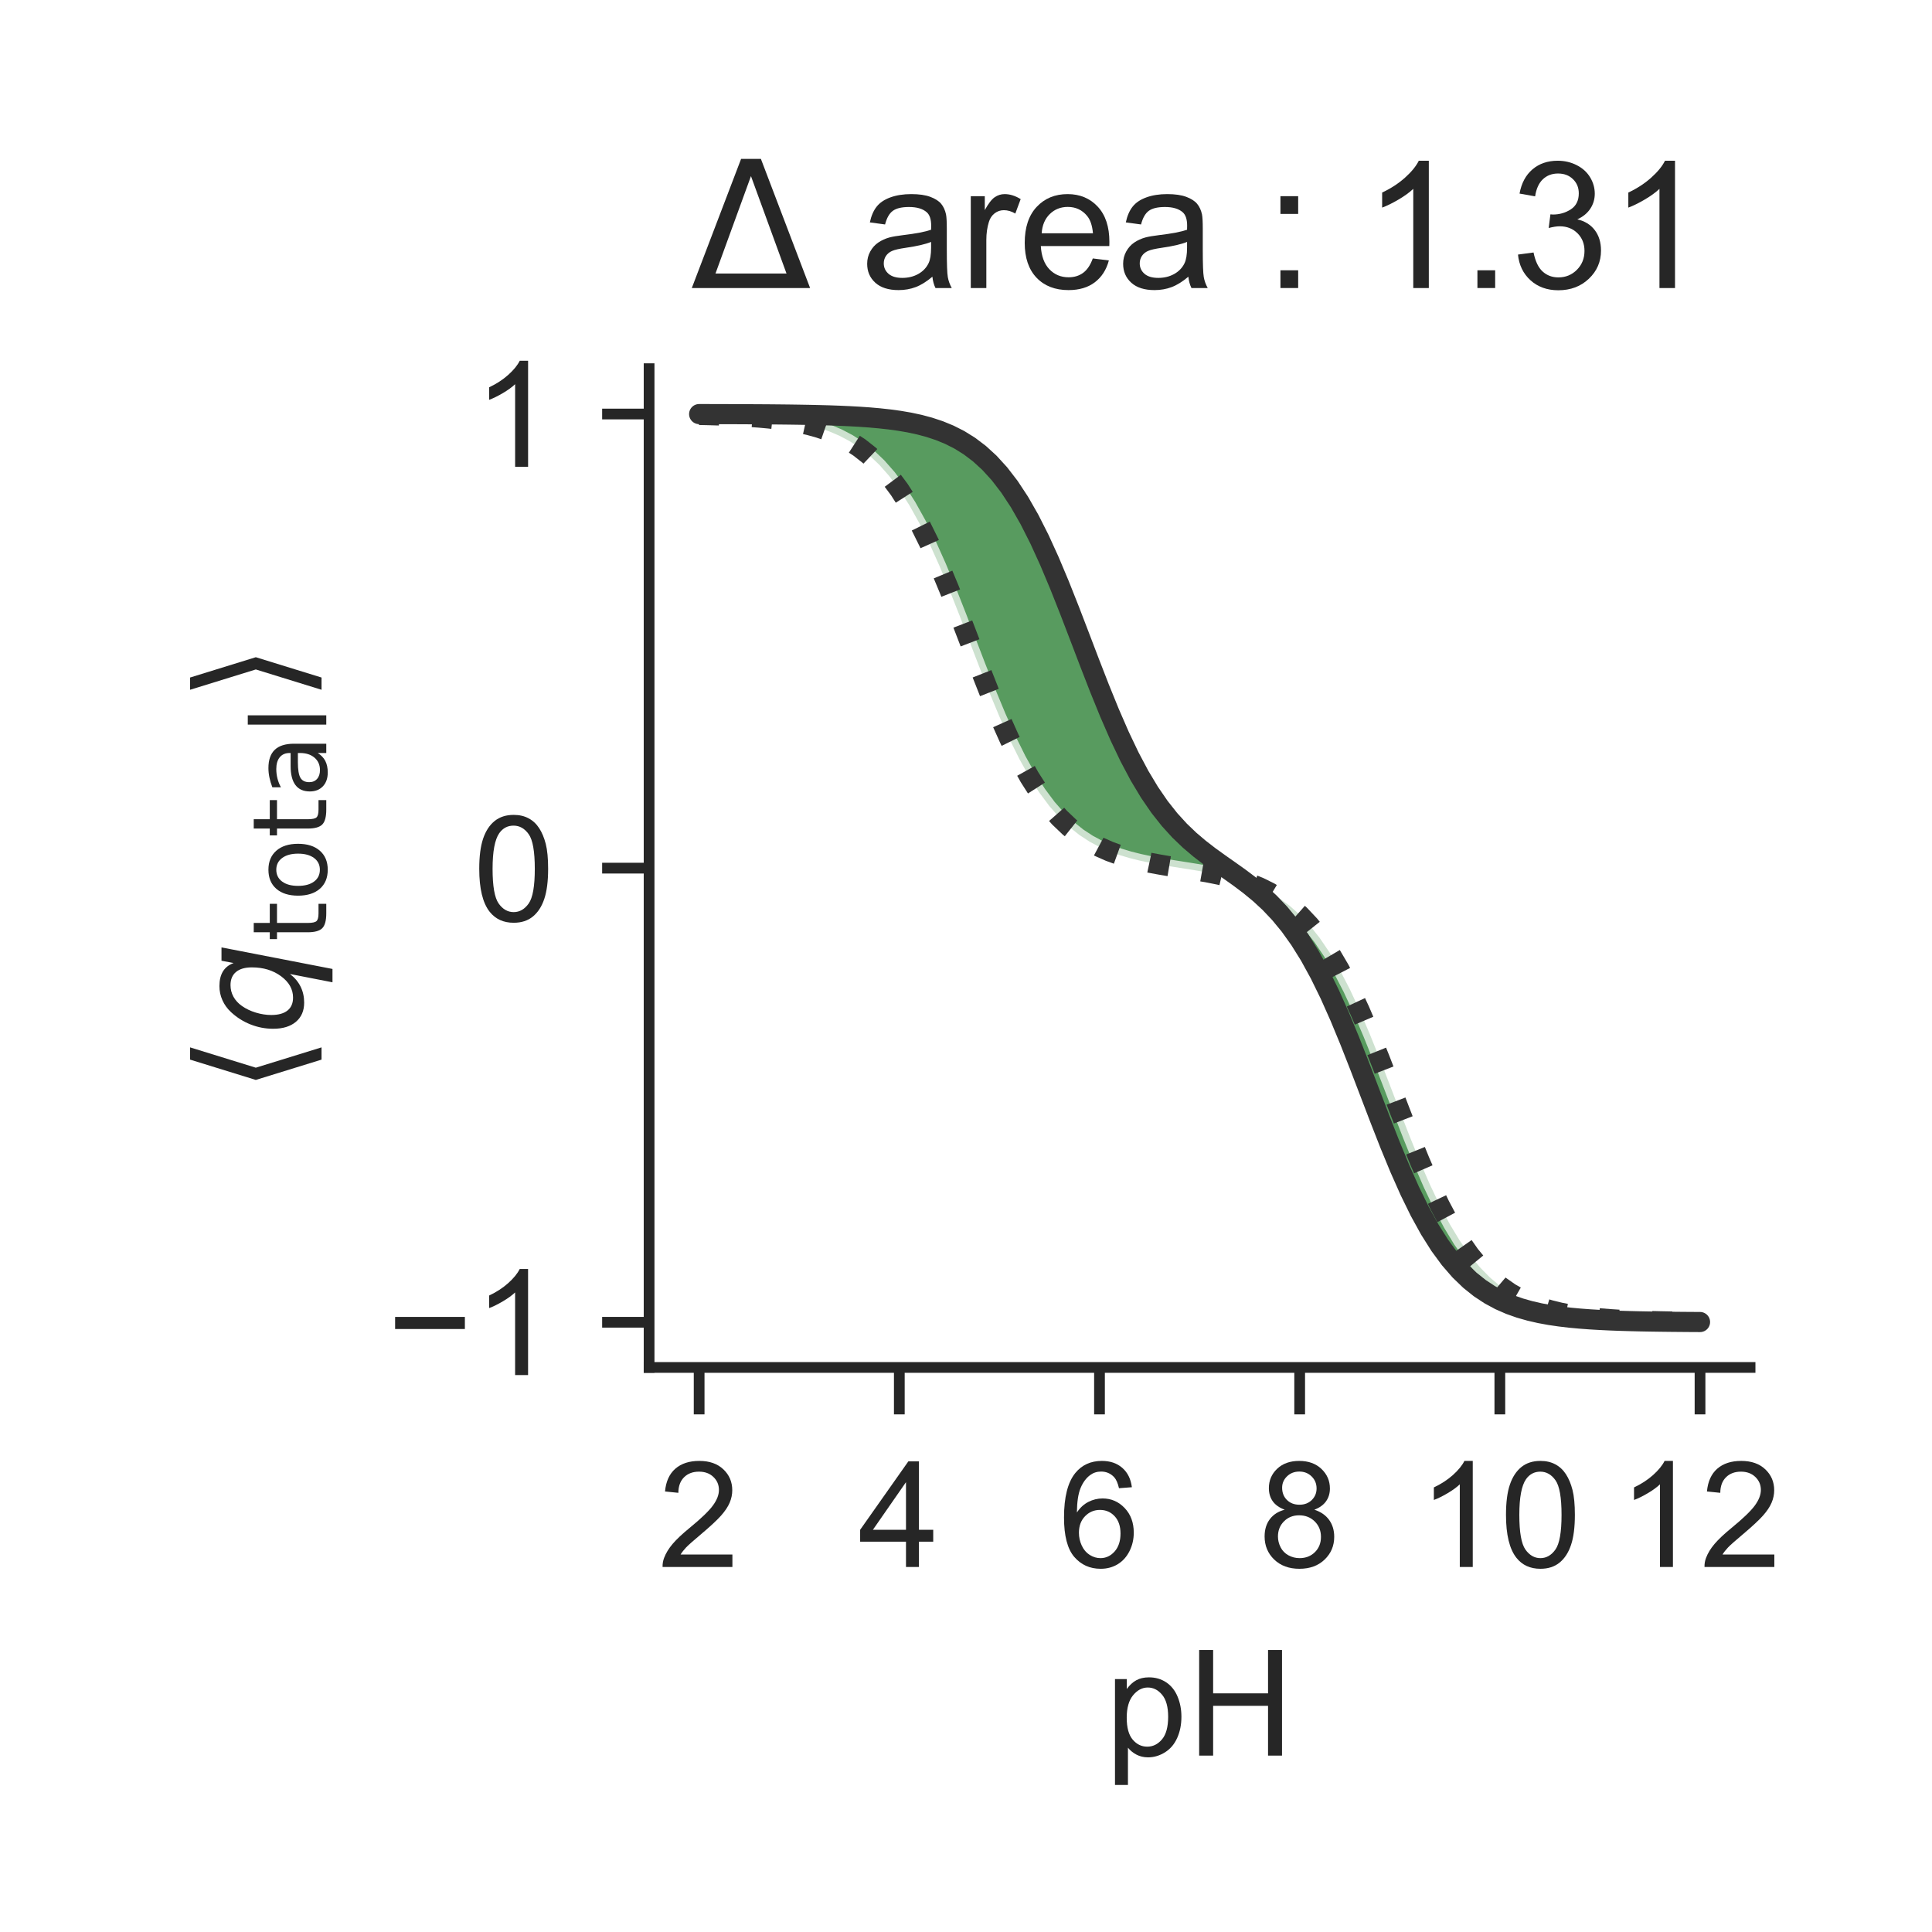 <?xml version="1.0" encoding="utf-8" standalone="no"?>
<!DOCTYPE svg PUBLIC "-//W3C//DTD SVG 1.1//EN"
  "http://www.w3.org/Graphics/SVG/1.1/DTD/svg11.dtd">
<!-- Created with matplotlib (http://matplotlib.org/) -->
<svg height="144pt" version="1.1" viewBox="0 0 144 144" width="144pt" xmlns="http://www.w3.org/2000/svg" xmlns:xlink="http://www.w3.org/1999/xlink">
 <defs>
  <style type="text/css">
*{stroke-linecap:butt;stroke-linejoin:round;}
  </style>
 </defs>
 <g id="figure_1">
  <g id="patch_1">
   <path d="M 0 144 
L 144 144 
L 144 0 
L 0 0 
z
" style="fill:#ffffff;"/>
  </g>
  <g id="axes_1">
   <g id="patch_2">
    <path d="M 48.38 101.92 
L 130.44 101.92 
L 130.44 27.48 
L 48.38 27.48 
z
" style="fill:#ffffff;"/>
   </g>
   <g id="matplotlib.axis_1">
    <g id="xtick_1">
     <g id="line2d_1">
      <defs>
       <path d="M 0 0 
L 0 3.5 
" id="mc71d37ffff" style="stroke:#262626;stroke-width:0.8;"/>
      </defs>
      <g>
       <use style="fill:#262626;stroke:#262626;stroke-width:0.8;" x="52.11" xlink:href="#mc71d37ffff" y="101.92"/>
      </g>
     </g>
     <g id="text_1">
      <!-- 2 -->
      <defs>
       <path d="M 50.344 8.453 
L 50.344 0 
L 3.031 0 
Q 2.938 3.172 4.047 6.109 
Q 5.859 10.938 9.828 15.625 
Q 13.812 20.312 21.344 26.469 
Q 33.016 36.031 37.109 41.625 
Q 41.219 47.219 41.219 52.203 
Q 41.219 57.422 37.469 61 
Q 33.734 64.594 27.734 64.594 
Q 21.391 64.594 17.578 60.781 
Q 13.766 56.984 13.719 50.25 
L 4.688 51.172 
Q 5.609 61.281 11.656 66.578 
Q 17.719 71.875 27.938 71.875 
Q 38.234 71.875 44.234 66.156 
Q 50.25 60.453 50.25 52 
Q 50.25 47.703 48.484 43.547 
Q 46.734 39.406 42.656 34.812 
Q 38.578 30.219 29.109 22.219 
Q 21.188 15.578 18.938 13.203 
Q 16.703 10.844 15.234 8.453 
z
" id="ArialMT-32"/>
      </defs>
      <g style="fill:#262626;" transform="translate(49.051 116.794)scale(0.11 -0.11)">
       <use xlink:href="#ArialMT-32"/>
      </g>
     </g>
    </g>
    <g id="xtick_2">
     <g id="line2d_2">
      <g>
       <use style="fill:#262626;stroke:#262626;stroke-width:0.8;" x="67.03" xlink:href="#mc71d37ffff" y="101.92"/>
      </g>
     </g>
     <g id="text_2">
      <!-- 4 -->
      <defs>
       <path d="M 32.328 0 
L 32.328 17.141 
L 1.266 17.141 
L 1.266 25.203 
L 33.938 71.578 
L 41.109 71.578 
L 41.109 25.203 
L 50.781 25.203 
L 50.781 17.141 
L 41.109 17.141 
L 41.109 0 
z
M 32.328 25.203 
L 32.328 57.469 
L 9.906 25.203 
z
" id="ArialMT-34"/>
      </defs>
      <g style="fill:#262626;" transform="translate(63.971 116.794)scale(0.11 -0.11)">
       <use xlink:href="#ArialMT-34"/>
      </g>
     </g>
    </g>
    <g id="xtick_3">
     <g id="line2d_3">
      <g>
       <use style="fill:#262626;stroke:#262626;stroke-width:0.8;" x="81.95" xlink:href="#mc71d37ffff" y="101.92"/>
      </g>
     </g>
     <g id="text_3">
      <!-- 6 -->
      <defs>
       <path d="M 49.75 54.047 
L 41.016 53.375 
Q 39.844 58.547 37.703 60.891 
Q 34.125 64.656 28.906 64.656 
Q 24.703 64.656 21.531 62.312 
Q 17.391 59.281 14.984 53.469 
Q 12.594 47.656 12.5 36.922 
Q 15.672 41.75 20.266 44.094 
Q 24.859 46.438 29.891 46.438 
Q 38.672 46.438 44.844 39.969 
Q 51.031 33.5 51.031 23.25 
Q 51.031 16.5 48.125 10.719 
Q 45.219 4.938 40.141 1.859 
Q 35.062 -1.219 28.609 -1.219 
Q 17.625 -1.219 10.688 6.859 
Q 3.766 14.938 3.766 33.5 
Q 3.766 54.25 11.422 63.672 
Q 18.109 71.875 29.438 71.875 
Q 37.891 71.875 43.281 67.141 
Q 48.688 62.406 49.75 54.047 
z
M 13.875 23.188 
Q 13.875 18.656 15.797 14.5 
Q 17.719 10.359 21.188 8.172 
Q 24.656 6 28.469 6 
Q 34.031 6 38.031 10.484 
Q 42.047 14.984 42.047 22.703 
Q 42.047 30.125 38.078 34.391 
Q 34.125 38.672 28.125 38.672 
Q 22.172 38.672 18.016 34.391 
Q 13.875 30.125 13.875 23.188 
z
" id="ArialMT-36"/>
      </defs>
      <g style="fill:#262626;" transform="translate(78.891 116.794)scale(0.11 -0.11)">
       <use xlink:href="#ArialMT-36"/>
      </g>
     </g>
    </g>
    <g id="xtick_4">
     <g id="line2d_4">
      <g>
       <use style="fill:#262626;stroke:#262626;stroke-width:0.8;" x="96.87" xlink:href="#mc71d37ffff" y="101.92"/>
      </g>
     </g>
     <g id="text_4">
      <!-- 8 -->
      <defs>
       <path d="M 17.672 38.812 
Q 12.203 40.828 9.562 44.531 
Q 6.938 48.25 6.938 53.422 
Q 6.938 61.234 12.547 66.547 
Q 18.172 71.875 27.484 71.875 
Q 36.859 71.875 42.578 66.422 
Q 48.297 60.984 48.297 53.172 
Q 48.297 48.188 45.672 44.5 
Q 43.062 40.828 37.75 38.812 
Q 44.344 36.672 47.781 31.875 
Q 51.219 27.094 51.219 20.453 
Q 51.219 11.281 44.719 5.031 
Q 38.234 -1.219 27.641 -1.219 
Q 17.047 -1.219 10.547 5.047 
Q 4.047 11.328 4.047 20.703 
Q 4.047 27.688 7.594 32.391 
Q 11.141 37.109 17.672 38.812 
z
M 15.922 53.719 
Q 15.922 48.641 19.188 45.406 
Q 22.469 42.188 27.688 42.188 
Q 32.766 42.188 36.016 45.375 
Q 39.266 48.578 39.266 53.219 
Q 39.266 58.062 35.906 61.359 
Q 32.562 64.656 27.594 64.656 
Q 22.562 64.656 19.234 61.422 
Q 15.922 58.203 15.922 53.719 
z
M 13.094 20.656 
Q 13.094 16.891 14.875 13.375 
Q 16.656 9.859 20.172 7.922 
Q 23.688 6 27.734 6 
Q 34.031 6 38.125 10.047 
Q 42.234 14.109 42.234 20.359 
Q 42.234 26.703 38.016 30.859 
Q 33.797 35.016 27.438 35.016 
Q 21.234 35.016 17.156 30.906 
Q 13.094 26.812 13.094 20.656 
z
" id="ArialMT-38"/>
      </defs>
      <g style="fill:#262626;" transform="translate(93.811 116.794)scale(0.11 -0.11)">
       <use xlink:href="#ArialMT-38"/>
      </g>
     </g>
    </g>
    <g id="xtick_5">
     <g id="line2d_5">
      <g>
       <use style="fill:#262626;stroke:#262626;stroke-width:0.8;" x="111.79" xlink:href="#mc71d37ffff" y="101.92"/>
      </g>
     </g>
     <g id="text_5">
      <!-- 10 -->
      <defs>
       <path d="M 37.25 0 
L 28.469 0 
L 28.469 56 
Q 25.297 52.984 20.141 49.953 
Q 14.984 46.922 10.891 45.406 
L 10.891 53.906 
Q 18.266 57.375 23.781 62.297 
Q 29.297 67.234 31.594 71.875 
L 37.25 71.875 
z
" id="ArialMT-31"/>
       <path d="M 4.156 35.297 
Q 4.156 48 6.766 55.734 
Q 9.375 63.484 14.516 67.672 
Q 19.672 71.875 27.484 71.875 
Q 33.25 71.875 37.594 69.547 
Q 41.938 67.234 44.766 62.859 
Q 47.609 58.5 49.219 52.219 
Q 50.828 45.953 50.828 35.297 
Q 50.828 22.703 48.234 14.969 
Q 45.656 7.234 40.5 3 
Q 35.359 -1.219 27.484 -1.219 
Q 17.141 -1.219 11.234 6.203 
Q 4.156 15.141 4.156 35.297 
z
M 13.188 35.297 
Q 13.188 17.672 17.312 11.828 
Q 21.438 6 27.484 6 
Q 33.547 6 37.672 11.859 
Q 41.797 17.719 41.797 35.297 
Q 41.797 52.984 37.672 58.781 
Q 33.547 64.594 27.391 64.594 
Q 21.344 64.594 17.719 59.469 
Q 13.188 52.938 13.188 35.297 
z
" id="ArialMT-30"/>
      </defs>
      <g style="fill:#262626;" transform="translate(105.673 116.794)scale(0.11 -0.11)">
       <use xlink:href="#ArialMT-31"/>
       <use x="55.615" xlink:href="#ArialMT-30"/>
      </g>
     </g>
    </g>
    <g id="xtick_6">
     <g id="line2d_6">
      <g>
       <use style="fill:#262626;stroke:#262626;stroke-width:0.8;" x="126.71" xlink:href="#mc71d37ffff" y="101.92"/>
      </g>
     </g>
     <g id="text_6">
      <!-- 12 -->
      <g style="fill:#262626;" transform="translate(120.593 116.794)scale(0.11 -0.11)">
       <use xlink:href="#ArialMT-31"/>
       <use x="55.615" xlink:href="#ArialMT-32"/>
      </g>
     </g>
    </g>
    <g id="text_7">
     <!-- pH -->
     <defs>
      <path d="M 6.594 -19.875 
L 6.594 51.859 
L 14.594 51.859 
L 14.594 45.125 
Q 17.438 49.078 21 51.047 
Q 24.562 53.031 29.641 53.031 
Q 36.281 53.031 41.359 49.609 
Q 46.438 46.188 49.016 39.953 
Q 51.609 33.734 51.609 26.312 
Q 51.609 18.359 48.75 11.984 
Q 45.906 5.609 40.453 2.219 
Q 35.016 -1.172 29 -1.172 
Q 24.609 -1.172 21.109 0.688 
Q 17.625 2.547 15.375 5.375 
L 15.375 -19.875 
z
M 14.547 25.641 
Q 14.547 15.625 18.594 10.844 
Q 22.656 6.062 28.422 6.062 
Q 34.281 6.062 38.453 11.016 
Q 42.625 15.969 42.625 26.375 
Q 42.625 36.281 38.547 41.203 
Q 34.469 46.141 28.812 46.141 
Q 23.188 46.141 18.859 40.891 
Q 14.547 35.641 14.547 25.641 
z
" id="ArialMT-70"/>
      <path d="M 8.016 0 
L 8.016 71.578 
L 17.484 71.578 
L 17.484 42.188 
L 54.688 42.188 
L 54.688 71.578 
L 64.156 71.578 
L 64.156 0 
L 54.688 0 
L 54.688 33.734 
L 17.484 33.734 
L 17.484 0 
z
" id="ArialMT-48"/>
     </defs>
     <g style="fill:#262626;" transform="translate(82.379 130.853)scale(0.11 -0.11)">
      <use xlink:href="#ArialMT-70"/>
      <use x="55.615" xlink:href="#ArialMT-48"/>
     </g>
    </g>
   </g>
   <g id="matplotlib.axis_2">
    <g id="ytick_1">
     <g id="line2d_7">
      <defs>
       <path d="M 0 0 
L -3.5 0 
" id="mf7af535080" style="stroke:#262626;stroke-width:0.8;"/>
      </defs>
      <g>
       <use style="fill:#262626;stroke:#262626;stroke-width:0.8;" x="48.38" xlink:href="#mf7af535080" y="98.554"/>
      </g>
     </g>
     <g id="text_8">
      <!-- −1 -->
      <defs>
       <path d="M 52.828 31.203 
L 5.562 31.203 
L 5.562 39.406 
L 52.828 39.406 
z
" id="ArialMT-2212"/>
      </defs>
      <g style="fill:#262626;" transform="translate(28.838 102.49)scale(0.11 -0.11)">
       <use xlink:href="#ArialMT-2212"/>
       <use x="58.398" xlink:href="#ArialMT-31"/>
      </g>
     </g>
    </g>
    <g id="ytick_2">
     <g id="line2d_8">
      <g>
       <use style="fill:#262626;stroke:#262626;stroke-width:0.8;" x="48.38" xlink:href="#mf7af535080" y="64.706"/>
      </g>
     </g>
     <g id="text_9">
      <!-- 0 -->
      <g style="fill:#262626;" transform="translate(35.263 68.643)scale(0.11 -0.11)">
       <use xlink:href="#ArialMT-30"/>
      </g>
     </g>
    </g>
    <g id="ytick_3">
     <g id="line2d_9">
      <g>
       <use style="fill:#262626;stroke:#262626;stroke-width:0.8;" x="48.38" xlink:href="#mf7af535080" y="30.859"/>
      </g>
     </g>
     <g id="text_10">
      <!-- 1 -->
      <g style="fill:#262626;" transform="translate(35.263 34.795)scale(0.11 -0.11)">
       <use xlink:href="#ArialMT-31"/>
      </g>
     </g>
    </g>
    <g id="text_11">
     <!-- $\langle q_\mathsf{total} \rangle$ -->
     <defs>
      <path d="M 8.938 31.344 
L 22.703 75.875 
L 31 75.875 
L 17.234 31.344 
L 31 -13.188 
L 22.703 -13.188 
z
" id="DejaVuSans-27e8"/>
      <path d="M 41.703 8.203 
Q 38.094 3.469 33.172 1.016 
Q 28.266 -1.422 22.312 -1.422 
Q 14.016 -1.422 9.297 4.172 
Q 4.594 9.766 4.594 19.578 
Q 4.594 27.484 7.5 34.859 
Q 10.406 42.234 15.828 48.094 
Q 19.344 51.906 23.906 53.953 
Q 28.469 56 33.5 56 
Q 39.547 56 43.453 53.609 
Q 47.359 51.219 49.125 46.391 
L 50.688 54.594 
L 59.719 54.594 
L 45.125 -20.609 
L 36.078 -20.609 
z
M 13.922 20.906 
Q 13.922 13.672 16.938 9.891 
Q 19.969 6.109 25.688 6.109 
Q 34.188 6.109 40.188 14.234 
Q 46.188 22.359 46.188 33.984 
Q 46.188 41.016 43.078 44.75 
Q 39.984 48.484 34.188 48.484 
Q 29.938 48.484 26.312 46.5 
Q 22.703 44.531 20.016 40.719 
Q 17.188 36.719 15.547 31.344 
Q 13.922 25.984 13.922 20.906 
z
" id="DejaVuSans-Oblique-71"/>
      <path d="M 18.312 70.219 
L 18.312 54.688 
L 36.812 54.688 
L 36.812 47.703 
L 18.312 47.703 
L 18.312 18.016 
Q 18.312 11.328 20.141 9.422 
Q 21.969 7.516 27.594 7.516 
L 36.812 7.516 
L 36.812 0 
L 27.594 0 
Q 17.188 0 13.234 3.875 
Q 9.281 7.766 9.281 18.016 
L 9.281 47.703 
L 2.688 47.703 
L 2.688 54.688 
L 9.281 54.688 
L 9.281 70.219 
z
" id="DejaVuSans-74"/>
      <path d="M 30.609 48.391 
Q 23.391 48.391 19.188 42.75 
Q 14.984 37.109 14.984 27.297 
Q 14.984 17.484 19.156 11.844 
Q 23.344 6.203 30.609 6.203 
Q 37.797 6.203 41.984 11.859 
Q 46.188 17.531 46.188 27.297 
Q 46.188 37.016 41.984 42.703 
Q 37.797 48.391 30.609 48.391 
z
M 30.609 56 
Q 42.328 56 49.016 48.375 
Q 55.719 40.766 55.719 27.297 
Q 55.719 13.875 49.016 6.219 
Q 42.328 -1.422 30.609 -1.422 
Q 18.844 -1.422 12.172 6.219 
Q 5.516 13.875 5.516 27.297 
Q 5.516 40.766 12.172 48.375 
Q 18.844 56 30.609 56 
z
" id="DejaVuSans-6f"/>
      <path d="M 34.281 27.484 
Q 23.391 27.484 19.188 25 
Q 14.984 22.516 14.984 16.5 
Q 14.984 11.719 18.141 8.906 
Q 21.297 6.109 26.703 6.109 
Q 34.188 6.109 38.703 11.406 
Q 43.219 16.703 43.219 25.484 
L 43.219 27.484 
z
M 52.203 31.203 
L 52.203 0 
L 43.219 0 
L 43.219 8.297 
Q 40.141 3.328 35.547 0.953 
Q 30.953 -1.422 24.312 -1.422 
Q 15.922 -1.422 10.953 3.297 
Q 6 8.016 6 15.922 
Q 6 25.141 12.172 29.828 
Q 18.359 34.516 30.609 34.516 
L 43.219 34.516 
L 43.219 35.406 
Q 43.219 41.609 39.141 45 
Q 35.062 48.391 27.688 48.391 
Q 23 48.391 18.547 47.266 
Q 14.109 46.141 10.016 43.891 
L 10.016 52.203 
Q 14.938 54.109 19.578 55.047 
Q 24.219 56 28.609 56 
Q 40.484 56 46.344 49.844 
Q 52.203 43.703 52.203 31.203 
z
" id="DejaVuSans-61"/>
      <path d="M 9.422 75.984 
L 18.406 75.984 
L 18.406 0 
L 9.422 0 
z
" id="DejaVuSans-6c"/>
      <path d="M 30.078 31.344 
L 16.312 -13.188 
L 8.016 -13.188 
L 21.781 31.344 
L 8.016 75.875 
L 16.312 75.875 
z
" id="DejaVuSans-27e9"/>
     </defs>
     <g style="fill:#262626;" transform="translate(22.528 81.475)rotate(-90)scale(0.11 -0.11)">
      <use transform="translate(0 0.125)" xlink:href="#DejaVuSans-27e8"/>
      <use transform="translate(39.014 0.125)" xlink:href="#DejaVuSans-Oblique-71"/>
      <use transform="translate(102.49 -16.281)scale(0.7)" xlink:href="#DejaVuSans-74"/>
      <use transform="translate(129.937 -16.281)scale(0.7)" xlink:href="#DejaVuSans-6f"/>
      <use transform="translate(172.764 -16.281)scale(0.7)" xlink:href="#DejaVuSans-74"/>
      <use transform="translate(200.21 -16.281)scale(0.7)" xlink:href="#DejaVuSans-61"/>
      <use transform="translate(243.105 -16.281)scale(0.7)" xlink:href="#DejaVuSans-6c"/>
      <use transform="translate(265.288 0.125)" xlink:href="#DejaVuSans-27e9"/>
     </g>
    </g>
   </g>
   <g id="PolyCollection_1">
    <defs>
     <path d="M 52.11 -113.074 
L 52.11 -113.074 
L 52.856 -113.057 
L 53.602 -113.035 
L 54.348 -113.007 
L 55.094 -112.973 
L 55.84 -112.929 
L 56.586 -112.875 
L 57.332 -112.806 
L 58.078 -112.721 
L 58.824 -112.613 
L 59.57 -112.479 
L 60.316 -112.312 
L 61.062 -112.104 
L 61.808 -111.846 
L 62.554 -111.526 
L 63.3 -111.133 
L 64.046 -110.651 
L 64.792 -110.064 
L 65.538 -109.357 
L 66.284 -108.511 
L 67.03 -107.511 
L 67.776 -106.346 
L 68.522 -105.009 
L 69.268 -103.503 
L 70.014 -101.841 
L 70.76 -100.046 
L 71.506 -98.156 
L 72.252 -96.216 
L 72.998 -94.276 
L 73.744 -92.386 
L 74.49 -90.591 
L 75.236 -88.927 
L 75.982 -87.42 
L 76.728 -86.082 
L 77.474 -84.915 
L 78.22 -83.912 
L 78.966 -83.063 
L 79.712 -82.352 
L 80.458 -81.76 
L 81.204 -81.272 
L 81.95 -80.871 
L 82.696 -80.541 
L 83.442 -80.27 
L 84.188 -80.046 
L 84.934 -79.859 
L 85.68 -79.7 
L 86.426 -79.561 
L 87.172 -79.435 
L 87.918 -79.317 
L 88.664 -79.2 
L 89.41 -79.078 
L 90.156 -78.946 
L 90.902 -78.796 
L 91.648 -78.621 
L 92.394 -78.412 
L 93.14 -78.162 
L 93.886 -77.857 
L 94.632 -77.486 
L 95.378 -77.034 
L 96.124 -76.486 
L 96.87 -75.825 
L 97.616 -75.033 
L 98.362 -74.093 
L 99.108 -72.993 
L 99.854 -71.724 
L 100.6 -70.283 
L 101.346 -68.68 
L 102.092 -66.934 
L 102.838 -65.077 
L 103.584 -63.151 
L 104.33 -61.204 
L 105.076 -59.288 
L 105.822 -57.451 
L 106.568 -55.732 
L 107.314 -54.161 
L 108.06 -52.756 
L 108.806 -51.522 
L 109.552 -50.458 
L 110.298 -49.552 
L 111.044 -48.791 
L 111.79 -48.158 
L 112.536 -47.637 
L 113.282 -47.21 
L 114.028 -46.862 
L 114.774 -46.581 
L 115.52 -46.354 
L 116.266 -46.171 
L 117.012 -46.024 
L 117.758 -45.907 
L 118.504 -45.813 
L 119.25 -45.739 
L 119.996 -45.679 
L 120.742 -45.631 
L 121.488 -45.593 
L 122.234 -45.563 
L 122.98 -45.539 
L 123.726 -45.52 
L 124.472 -45.505 
L 125.218 -45.493 
L 125.964 -45.483 
L 126.71 -45.476 
L 126.71 -45.476 
L 126.71 -45.464 
L 125.964 -45.468 
L 125.218 -45.474 
L 124.472 -45.481 
L 123.726 -45.49 
L 122.98 -45.501 
L 122.234 -45.515 
L 121.488 -45.533 
L 120.742 -45.555 
L 119.996 -45.583 
L 119.25 -45.619 
L 118.504 -45.663 
L 117.758 -45.719 
L 117.012 -45.788 
L 116.266 -45.876 
L 115.52 -45.985 
L 114.774 -46.122 
L 114.028 -46.293 
L 113.282 -46.505 
L 112.536 -46.768 
L 111.79 -47.094 
L 111.044 -47.495 
L 110.298 -47.986 
L 109.552 -48.583 
L 108.806 -49.302 
L 108.06 -50.162 
L 107.314 -51.177 
L 106.568 -52.359 
L 105.822 -53.713 
L 105.076 -55.237 
L 104.33 -56.916 
L 103.584 -58.725 
L 102.838 -60.628 
L 102.092 -62.579 
L 101.346 -64.528 
L 100.6 -66.426 
L 99.854 -68.228 
L 99.108 -69.901 
L 98.362 -71.422 
L 97.616 -72.781 
L 96.87 -73.977 
L 96.124 -75.02 
L 95.378 -75.925 
L 94.632 -76.712 
L 93.886 -77.401 
L 93.14 -78.015 
L 92.394 -78.577 
L 91.648 -79.108 
L 90.902 -79.632 
L 90.156 -80.17 
L 89.41 -80.745 
L 88.664 -81.378 
L 87.918 -82.093 
L 87.172 -82.912 
L 86.426 -83.855 
L 85.68 -84.942 
L 84.934 -86.184 
L 84.188 -87.59 
L 83.442 -89.157 
L 82.696 -90.87 
L 81.95 -92.704 
L 81.204 -94.622 
L 80.458 -96.577 
L 79.712 -98.519 
L 78.966 -100.399 
L 78.22 -102.174 
L 77.474 -103.81 
L 76.728 -105.285 
L 75.982 -106.589 
L 75.236 -107.722 
L 74.49 -108.69 
L 73.744 -109.508 
L 72.998 -110.19 
L 72.252 -110.754 
L 71.506 -111.218 
L 70.76 -111.595 
L 70.014 -111.902 
L 69.268 -112.149 
L 68.522 -112.349 
L 67.776 -112.509 
L 67.03 -112.637 
L 66.284 -112.739 
L 65.538 -112.821 
L 64.792 -112.887 
L 64.046 -112.939 
L 63.3 -112.98 
L 62.554 -113.013 
L 61.808 -113.04 
L 61.062 -113.06 
L 60.316 -113.077 
L 59.57 -113.09 
L 58.824 -113.101 
L 58.078 -113.109 
L 57.332 -113.116 
L 56.586 -113.121 
L 55.84 -113.125 
L 55.094 -113.129 
L 54.348 -113.131 
L 53.602 -113.133 
L 52.856 -113.135 
L 52.11 -113.136 
z
" id="mf4d39bc880" style="stroke:#ffffff;stroke-opacity:0.7;"/>
    </defs>
    <g clip-path="url(#p31212c4d74)">
     <use style="fill:#12711c;fill-opacity:0.7;stroke:#ffffff;stroke-opacity:0.7;" x="0" xlink:href="#mf4d39bc880" y="144"/>
    </g>
   </g>
   <g id="line2d_10">
    <path clip-path="url(#p31212c4d74)" d="M 52.11 30.926 
L 52.856 30.943 
L 53.602 30.965 
L 54.348 30.993 
L 55.094 31.027 
L 55.84 31.071 
L 56.586 31.125 
L 57.332 31.194 
L 58.078 31.279 
L 58.824 31.387 
L 59.57 31.521 
L 60.316 31.688 
L 61.062 31.896 
L 61.808 32.154 
L 62.554 32.474 
L 63.3 32.867 
L 64.046 33.349 
L 64.792 33.936 
L 65.538 34.643 
L 66.284 35.489 
L 67.03 36.489 
L 67.776 37.654 
L 68.522 38.991 
L 69.268 40.497 
L 70.014 42.159 
L 70.76 43.954 
L 71.506 45.844 
L 72.252 47.784 
L 72.998 49.724 
L 73.744 51.614 
L 74.49 53.409 
L 75.236 55.073 
L 75.982 56.58 
L 76.728 57.918 
L 77.474 59.085 
L 78.22 60.088 
L 78.966 60.937 
L 79.712 61.648 
L 80.458 62.24 
L 81.204 62.728 
L 81.95 63.129 
L 82.696 63.459 
L 83.442 63.73 
L 84.188 63.954 
L 84.934 64.141 
L 85.68 64.3 
L 86.426 64.439 
L 87.172 64.565 
L 87.918 64.683 
L 88.664 64.8 
L 89.41 64.922 
L 90.156 65.054 
L 90.902 65.204 
L 91.648 65.379 
L 92.394 65.588 
L 93.14 65.838 
L 93.886 66.143 
L 94.632 66.514 
L 95.378 66.966 
L 96.124 67.514 
L 96.87 68.175 
L 97.616 68.967 
L 98.362 69.907 
L 99.108 71.007 
L 99.854 72.276 
L 100.6 73.717 
L 101.346 75.32 
L 102.092 77.066 
L 102.838 78.923 
L 103.584 80.849 
L 104.33 82.796 
L 105.076 84.712 
L 105.822 86.549 
L 106.568 88.268 
L 107.314 89.839 
L 108.06 91.244 
L 108.806 92.478 
L 109.552 93.542 
L 110.298 94.448 
L 111.044 95.209 
L 111.79 95.842 
L 112.536 96.363 
L 113.282 96.79 
L 114.028 97.138 
L 114.774 97.419 
L 115.52 97.646 
L 116.266 97.829 
L 117.012 97.976 
L 117.758 98.093 
L 118.504 98.187 
L 119.25 98.261 
L 119.996 98.321 
L 120.742 98.369 
L 121.488 98.407 
L 122.234 98.437 
L 122.98 98.461 
L 123.726 98.48 
L 124.472 98.495 
L 125.218 98.507 
L 125.964 98.517 
L 126.71 98.524 
" style="fill:none;stroke:#333333;stroke-dasharray:1.5,2.475;stroke-dashoffset:0;stroke-width:1.5;"/>
   </g>
   <g id="line2d_11">
    <path clip-path="url(#p31212c4d74)" d="M 52.11 30.864 
L 52.856 30.865 
L 53.602 30.867 
L 54.348 30.869 
L 55.094 30.871 
L 55.84 30.875 
L 56.586 30.879 
L 57.332 30.884 
L 58.078 30.891 
L 58.824 30.899 
L 59.57 30.91 
L 60.316 30.923 
L 61.062 30.94 
L 61.808 30.96 
L 62.554 30.987 
L 63.3 31.02 
L 64.046 31.061 
L 64.792 31.113 
L 65.538 31.179 
L 66.284 31.261 
L 67.03 31.363 
L 67.776 31.491 
L 68.522 31.651 
L 69.268 31.851 
L 70.014 32.098 
L 70.76 32.405 
L 71.506 32.782 
L 72.252 33.246 
L 72.998 33.81 
L 73.744 34.492 
L 74.49 35.31 
L 75.236 36.278 
L 75.982 37.411 
L 76.728 38.715 
L 77.474 40.19 
L 78.22 41.826 
L 78.966 43.601 
L 79.712 45.481 
L 80.458 47.423 
L 81.204 49.378 
L 81.95 51.296 
L 82.696 53.13 
L 83.442 54.843 
L 84.188 56.41 
L 84.934 57.816 
L 85.68 59.058 
L 86.426 60.145 
L 87.172 61.088 
L 87.918 61.907 
L 88.664 62.622 
L 89.41 63.255 
L 90.156 63.83 
L 90.902 64.368 
L 91.648 64.892 
L 92.394 65.423 
L 93.14 65.985 
L 93.886 66.599 
L 94.632 67.288 
L 95.378 68.075 
L 96.124 68.98 
L 96.87 70.023 
L 97.616 71.219 
L 98.362 72.578 
L 99.108 74.099 
L 99.854 75.772 
L 100.6 77.574 
L 101.346 79.472 
L 102.092 81.421 
L 102.838 83.372 
L 103.584 85.275 
L 104.33 87.084 
L 105.076 88.763 
L 105.822 90.287 
L 106.568 91.641 
L 107.314 92.823 
L 108.06 93.838 
L 108.806 94.698 
L 109.552 95.417 
L 110.298 96.014 
L 111.044 96.505 
L 111.79 96.906 
L 112.536 97.232 
L 113.282 97.495 
L 114.028 97.707 
L 114.774 97.878 
L 115.52 98.015 
L 116.266 98.124 
L 117.012 98.212 
L 117.758 98.281 
L 118.504 98.337 
L 119.25 98.381 
L 119.996 98.417 
L 120.742 98.445 
L 121.488 98.467 
L 122.234 98.485 
L 122.98 98.499 
L 123.726 98.51 
L 124.472 98.519 
L 125.218 98.526 
L 125.964 98.532 
L 126.71 98.536 
" style="fill:none;stroke:#333333;stroke-linecap:round;stroke-width:1.5;"/>
   </g>
   <g id="patch_3">
    <path d="M 48.38 101.92 
L 48.38 27.48 
" style="fill:none;stroke:#262626;stroke-linecap:square;stroke-linejoin:miter;stroke-width:0.8;"/>
   </g>
   <g id="patch_4">
    <path d="M 48.38 101.92 
L 130.44 101.92 
" style="fill:none;stroke:#262626;stroke-linecap:square;stroke-linejoin:miter;stroke-width:0.8;"/>
   </g>
   <g id="text_12">
    <!-- $\Delta$ area : 1.31 -->
    <defs>
     <path d="M 34.188 63.188 
L 14.156 8.203 
L 54.25 8.203 
z
M 0.781 0 
L 28.609 72.906 
L 39.797 72.906 
L 67.578 0 
z
" id="DejaVuSans-394"/>
     <path id="ArialMT-20"/>
     <path d="M 40.438 6.391 
Q 35.547 2.25 31.031 0.531 
Q 26.516 -1.172 21.344 -1.172 
Q 12.797 -1.172 8.203 3 
Q 3.609 7.172 3.609 13.672 
Q 3.609 17.484 5.344 20.625 
Q 7.078 23.781 9.891 25.688 
Q 12.703 27.594 16.219 28.562 
Q 18.797 29.25 24.031 29.891 
Q 34.672 31.156 39.703 32.906 
Q 39.75 34.719 39.75 35.203 
Q 39.75 40.578 37.25 42.781 
Q 33.891 45.75 27.25 45.75 
Q 21.047 45.75 18.094 43.578 
Q 15.141 41.406 13.719 35.891 
L 5.125 37.062 
Q 6.297 42.578 8.984 45.969 
Q 11.672 49.359 16.75 51.188 
Q 21.828 53.031 28.516 53.031 
Q 35.156 53.031 39.297 51.469 
Q 43.453 49.906 45.406 47.531 
Q 47.359 45.172 48.141 41.547 
Q 48.578 39.312 48.578 33.453 
L 48.578 21.734 
Q 48.578 9.469 49.141 6.219 
Q 49.703 2.984 51.375 0 
L 42.188 0 
Q 40.828 2.734 40.438 6.391 
z
M 39.703 26.031 
Q 34.906 24.078 25.344 22.703 
Q 19.922 21.922 17.672 20.938 
Q 15.438 19.969 14.203 18.094 
Q 12.984 16.219 12.984 13.922 
Q 12.984 10.406 15.641 8.062 
Q 18.312 5.719 23.438 5.719 
Q 28.516 5.719 32.469 7.938 
Q 36.422 10.156 38.281 14.016 
Q 39.703 17 39.703 22.797 
z
" id="ArialMT-61"/>
     <path d="M 6.5 0 
L 6.5 51.859 
L 14.406 51.859 
L 14.406 44 
Q 17.438 49.516 20 51.266 
Q 22.562 53.031 25.641 53.031 
Q 30.078 53.031 34.672 50.203 
L 31.641 42.047 
Q 28.422 43.953 25.203 43.953 
Q 22.312 43.953 20.016 42.219 
Q 17.719 40.484 16.75 37.406 
Q 15.281 32.719 15.281 27.156 
L 15.281 0 
z
" id="ArialMT-72"/>
     <path d="M 42.094 16.703 
L 51.172 15.578 
Q 49.031 7.625 43.219 3.219 
Q 37.406 -1.172 28.375 -1.172 
Q 17 -1.172 10.328 5.828 
Q 3.656 12.844 3.656 25.484 
Q 3.656 38.578 10.391 45.797 
Q 17.141 53.031 27.875 53.031 
Q 38.281 53.031 44.875 45.953 
Q 51.469 38.875 51.469 26.031 
Q 51.469 25.25 51.422 23.688 
L 12.75 23.688 
Q 13.234 15.141 17.578 10.594 
Q 21.922 6.062 28.422 6.062 
Q 33.25 6.062 36.672 8.594 
Q 40.094 11.141 42.094 16.703 
z
M 13.234 30.906 
L 42.188 30.906 
Q 41.609 37.453 38.875 40.719 
Q 34.672 45.797 27.984 45.797 
Q 21.922 45.797 17.797 41.75 
Q 13.672 37.703 13.234 30.906 
z
" id="ArialMT-65"/>
     <path d="M 9.031 41.844 
L 9.031 51.859 
L 19.047 51.859 
L 19.047 41.844 
z
M 9.031 0 
L 9.031 10.016 
L 19.047 10.016 
L 19.047 0 
z
" id="ArialMT-3a"/>
     <path d="M 9.078 0 
L 9.078 10.016 
L 19.094 10.016 
L 19.094 0 
z
" id="ArialMT-2e"/>
     <path d="M 4.203 18.891 
L 12.984 20.062 
Q 14.5 12.594 18.141 9.297 
Q 21.781 6 27 6 
Q 33.203 6 37.469 10.297 
Q 41.75 14.594 41.75 20.953 
Q 41.75 27 37.797 30.922 
Q 33.844 34.859 27.734 34.859 
Q 25.25 34.859 21.531 33.891 
L 22.516 41.609 
Q 23.391 41.5 23.922 41.5 
Q 29.547 41.5 34.031 44.422 
Q 38.531 47.359 38.531 53.469 
Q 38.531 58.297 35.25 61.469 
Q 31.984 64.656 26.812 64.656 
Q 21.688 64.656 18.266 61.422 
Q 14.844 58.203 13.875 51.766 
L 5.078 53.328 
Q 6.688 62.156 12.391 67.016 
Q 18.109 71.875 26.609 71.875 
Q 32.469 71.875 37.391 69.359 
Q 42.328 66.844 44.938 62.5 
Q 47.562 58.156 47.562 53.266 
Q 47.562 48.641 45.062 44.828 
Q 42.578 41.016 37.703 38.766 
Q 44.047 37.312 47.562 32.688 
Q 51.078 28.078 51.078 21.141 
Q 51.078 11.766 44.234 5.25 
Q 37.406 -1.266 26.953 -1.266 
Q 17.531 -1.266 11.297 4.344 
Q 5.078 9.969 4.203 18.891 
z
" id="ArialMT-33"/>
    </defs>
    <g style="fill:#262626;" transform="translate(51.46 21.48)scale(0.132 -0.132)">
     <use transform="translate(0 0.094)" xlink:href="#DejaVuSans-394"/>
     <use transform="translate(68.408 0.094)" xlink:href="#ArialMT-20"/>
     <use transform="translate(96.191 0.094)" xlink:href="#ArialMT-61"/>
     <use transform="translate(151.807 0.094)" xlink:href="#ArialMT-72"/>
     <use transform="translate(185.107 0.094)" xlink:href="#ArialMT-65"/>
     <use transform="translate(240.723 0.094)" xlink:href="#ArialMT-61"/>
     <use transform="translate(296.338 0.094)" xlink:href="#ArialMT-20"/>
     <use transform="translate(324.121 0.094)" xlink:href="#ArialMT-3a"/>
     <use transform="translate(351.904 0.094)" xlink:href="#ArialMT-20"/>
     <use transform="translate(379.688 0.094)" xlink:href="#ArialMT-31"/>
     <use transform="translate(435.303 0.094)" xlink:href="#ArialMT-2e"/>
     <use transform="translate(463.086 0.094)" xlink:href="#ArialMT-33"/>
     <use transform="translate(518.701 0.094)" xlink:href="#ArialMT-31"/>
    </g>
   </g>
  </g>
 </g>
 <defs>
  <clipPath id="p31212c4d74">
   <rect height="74.44" width="82.06" x="48.38" y="27.48"/>
  </clipPath>
 </defs>
</svg>

